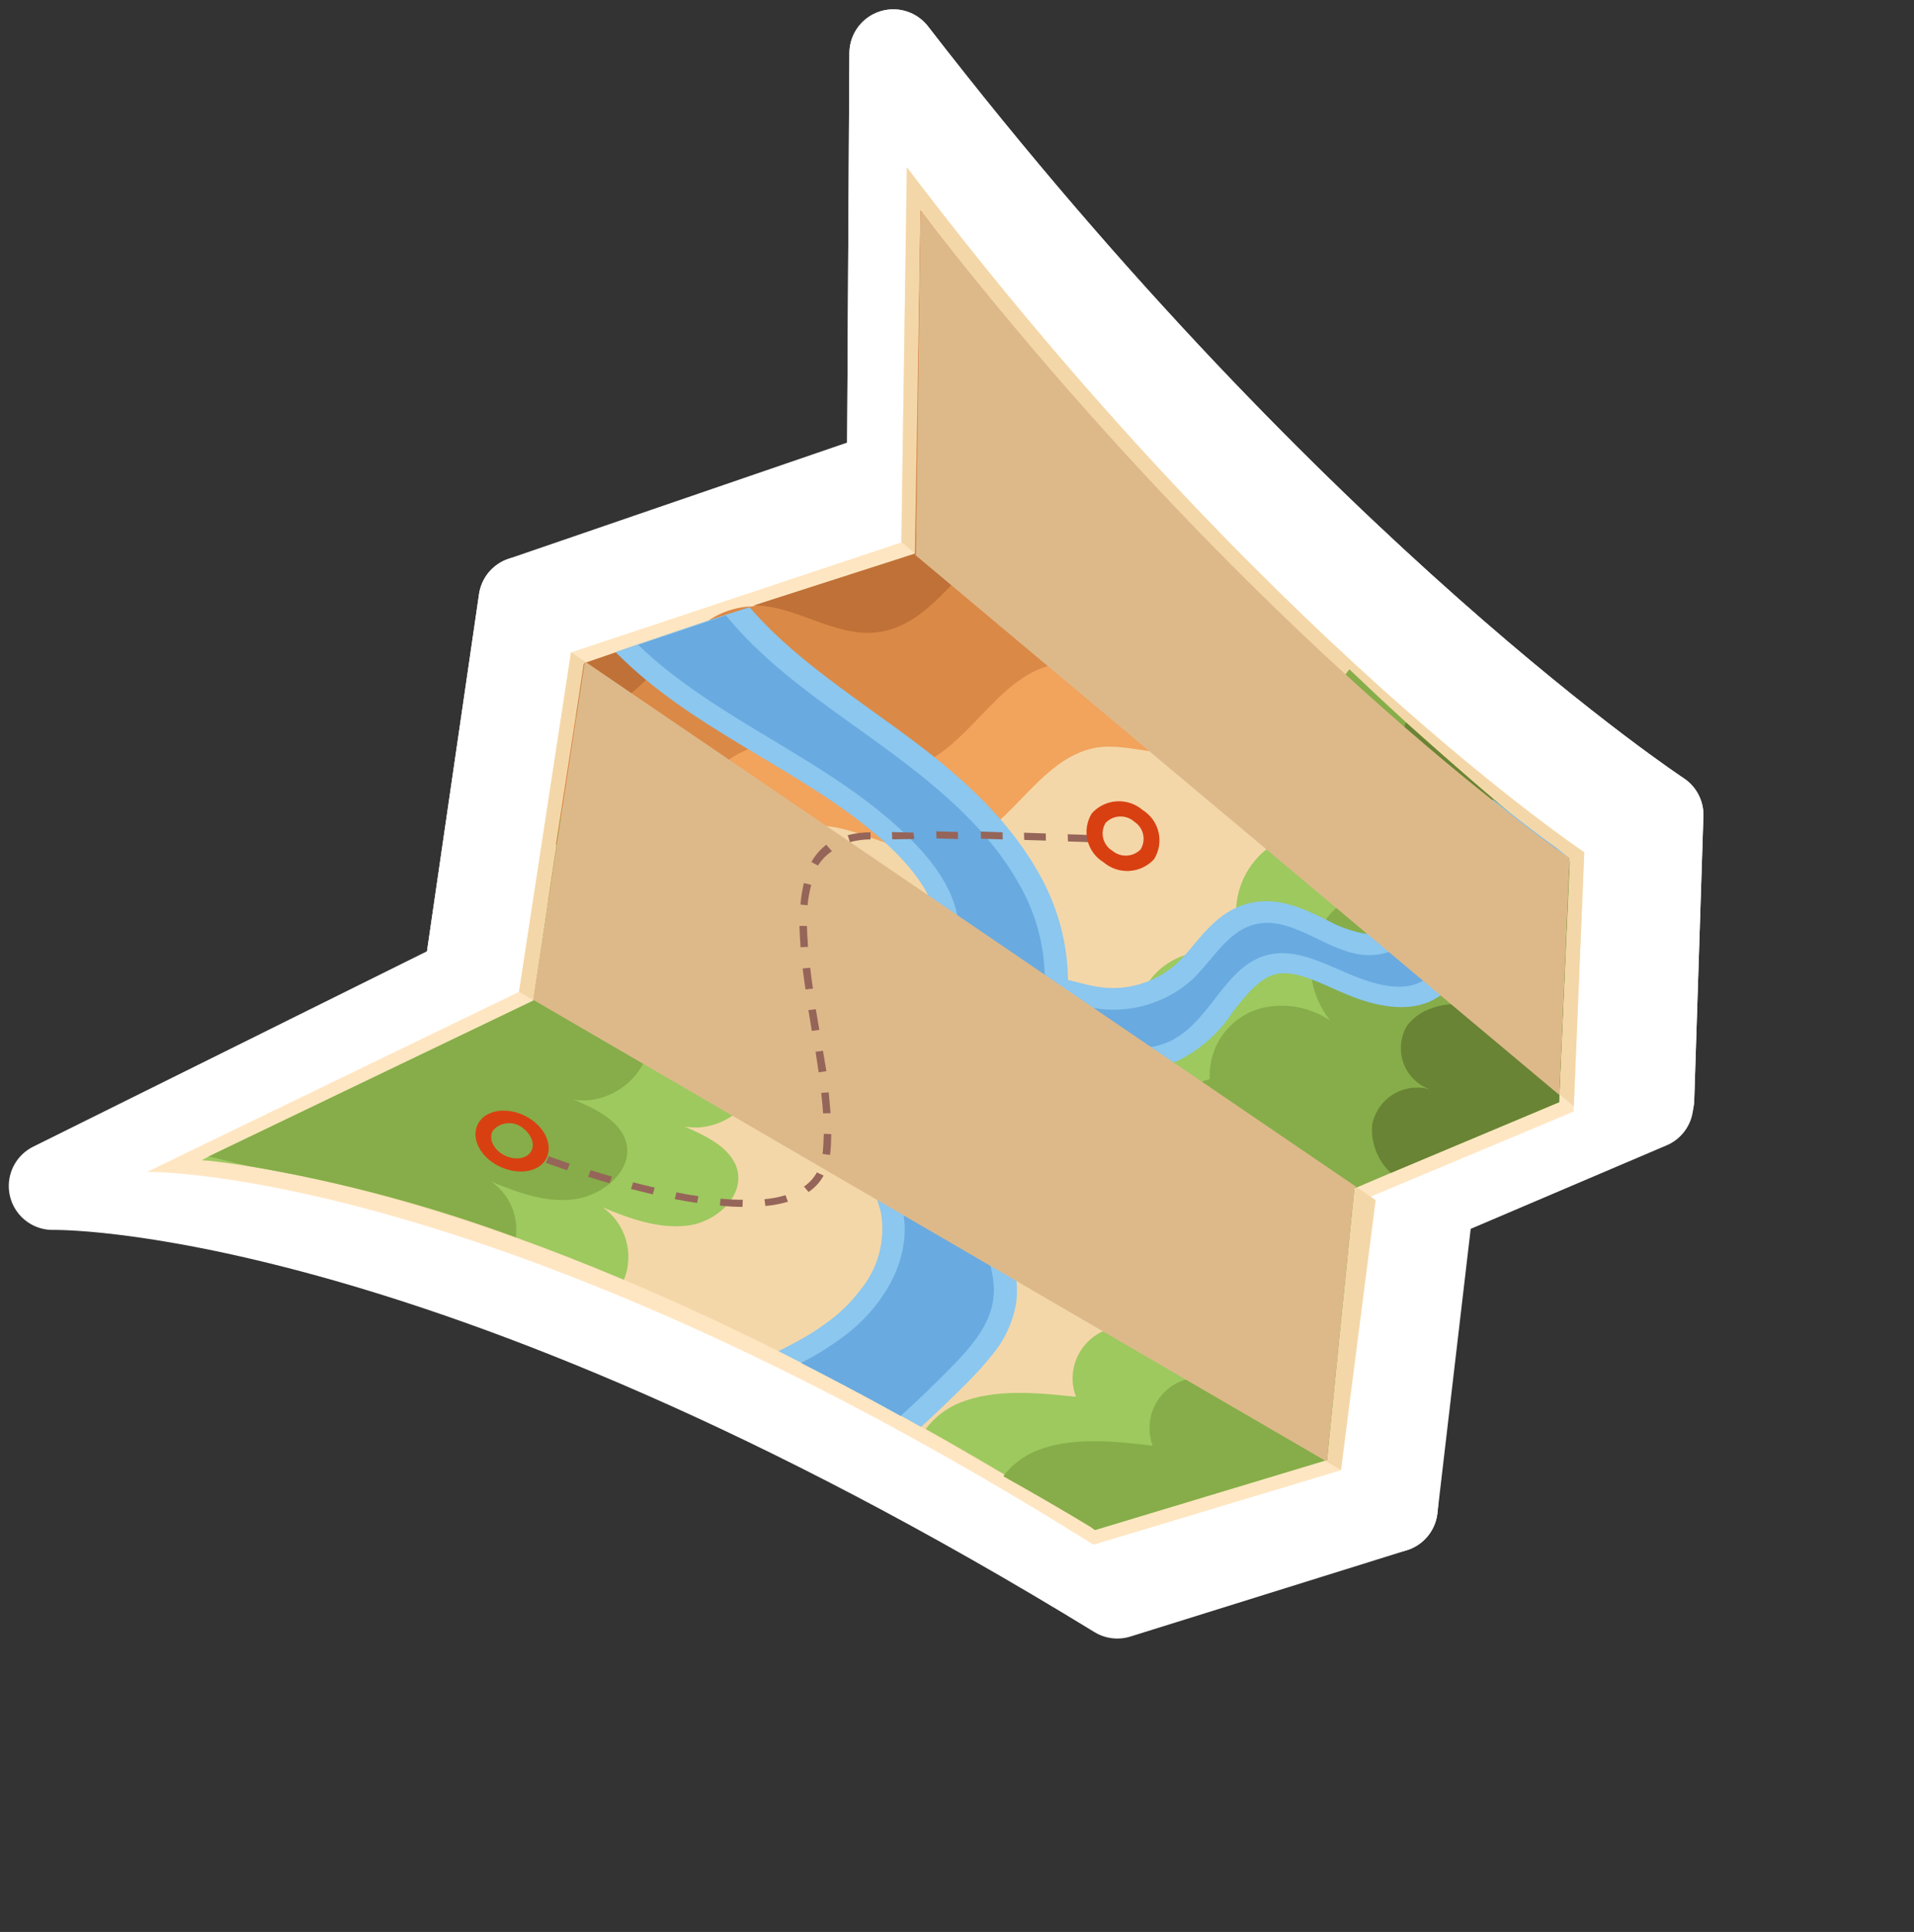 <svg width="109" height="110" viewBox="0 0 109 110" fill="none" xmlns="http://www.w3.org/2000/svg">
<rect x="0" y="0" width="109" height="110" fill="#333333" stroke="none"/>
<path d="M94.508 46.396L93.986 62.57L93.933 62.913L80.859 68.484L79.376 85.879L63.63 90.794C24.78 66.983 3 67.529 3 67.529L26.603 55.819L29.755 34.187L50.733 26.988L50.873 3.032C73.945 32.876 94.508 46.396 94.508 46.396Z" fill="white" stroke="white" stroke-width="5" stroke-miterlimit="10" stroke-linecap="round" stroke-linejoin="round"/>
<path d="M26.6 55.819L79.374 85.879L81.389 68.671L29.753 34.187L26.6 55.819Z" fill="white" stroke="white" stroke-width="5" stroke-miterlimit="10" stroke-linecap="round" stroke-linejoin="round"/>
<path d="M94.507 46.396L93.985 62.57L50.732 26.988L50.872 3.031C73.944 32.876 94.507 46.396 94.507 46.396Z" fill="white" stroke="white" stroke-width="5" stroke-miterlimit="10" stroke-linecap="round" stroke-linejoin="round"/>
<path d="M51.74 5.833C57.016 12.613 62.125 18.419 66.935 23.442C67.94 24.439 68.837 25.455 69.823 26.344C71.037 27.584 72.168 28.671 73.363 29.802C73.888 30.269 74.305 30.755 74.767 31.177C80.407 36.503 85.203 40.471 88.659 43.109C89.102 43.423 89.5 43.8 89.88 44.069C91.102 45.029 92.115 45.747 92.811 46.24C93.127 46.464 93.444 46.689 93.634 46.823L93.528 47.509L93.08 61.834L93.046 62.285L80.188 67.819L80.035 67.901L78.489 85.251L78.336 85.333L63.697 89.891C59.909 87.588 56.266 85.483 52.876 83.558C52.813 83.513 52.686 83.423 52.578 83.441C52.153 83.236 51.773 82.967 51.285 82.716C49.08 81.534 46.938 80.397 44.878 79.413C44.39 79.162 43.901 78.912 43.413 78.661C39.889 76.925 36.573 75.432 33.529 74.227C20.294 68.75 11.124 67.199 6.486 66.766L27.488 56.446L27.533 56.383L28.419 50.165L28.955 46.456L29.279 44.119L30.113 38.244L30.596 34.878L30.704 34.859L32.532 34.157L34.054 33.619L38.359 32.105L39.62 31.667L41.098 31.192L41.359 31.092L51.573 27.679L51.681 27.66L51.74 5.833Z" fill="white" stroke="white" stroke-width="5" stroke-miterlimit="10" stroke-linecap="round" stroke-linejoin="round"/>
<path d="M79.13 35.218C84.045 39.555 88.089 42.705 90.703 44.652C92.051 45.702 93.064 46.42 93.615 46.715L93.589 46.886L93.08 61.834L93.046 62.285L80.188 67.819L80.035 67.901L78.489 85.251L78.336 85.333L63.697 89.892C63.571 89.802 63.507 89.757 63.444 89.712C61.582 88.583 59.719 87.454 57.983 86.415C56.248 85.375 54.53 84.444 52.876 83.558C53.369 82.861 54.161 82.281 55.034 81.853C57.276 80.97 59.92 81.131 62.473 81.418C61.809 79.806 62.55 77.954 64.207 77.226C65.71 76.58 67.831 76.942 68.981 78.136C66.998 75.971 66.831 72.715 68.464 70.544C68.689 70.228 68.976 69.956 69.264 69.684C68.768 69.713 68.209 69.698 67.631 69.573C65.04 69.07 62.706 67.131 62.083 64.788C61.26 61.923 63.051 58.723 66.006 57.773C65.871 55.682 67.261 53.719 69.28 53.152C70.712 52.74 72.274 53.086 73.585 53.919C72.796 52.885 72.295 51.58 72.308 50.353C72.319 48.459 73.403 46.66 75.104 45.868C71.796 41.813 71.944 35.833 74.453 31.62C74.543 31.494 74.632 31.367 74.677 31.303C76.234 32.596 77.745 33.952 79.13 35.218Z" fill="white" stroke="white" stroke-width="5" stroke-miterlimit="10" stroke-linecap="round" stroke-linejoin="round"/>
<path d="M79.399 34.839C80.658 36.015 81.853 37.147 83.093 38.215C85.926 40.793 88.514 42.911 90.703 44.652C91.735 45.478 92.703 46.259 93.589 46.886L93.08 61.834L93.046 62.285L82.304 66.846L80.124 67.774L79.972 67.856L78.489 85.251L78.336 85.333L63.697 89.892C63.571 89.802 63.507 89.757 63.444 89.712C61.537 88.646 59.674 87.517 57.894 86.541C57.938 86.478 57.938 86.478 57.983 86.415C58.54 85.763 59.223 85.201 60.007 84.9C62.249 84.017 64.911 84.286 67.401 84.528C66.736 82.917 67.478 81.065 69.134 80.337C70.638 79.69 72.714 80.115 73.909 81.247C71.654 78.793 71.765 74.879 74.147 72.858C72.055 72.992 69.931 71.963 68.509 70.481C68.237 70.193 67.947 69.798 67.721 69.447C67.412 68.943 67.166 68.484 67.011 67.898C66.188 65.033 67.934 61.897 70.844 61.01C70.665 58.982 72.055 57.019 74.073 56.452C75.461 56.104 77.067 56.386 78.378 57.22C77.59 56.185 77.088 54.88 77.101 53.653C77.112 51.759 78.215 50.068 79.898 49.168C76.59 45.114 76.711 39.305 79.112 35.11C79.112 35.11 79.112 35.11 79.157 35.047C79.265 35.029 79.31 34.965 79.399 34.839Z" fill="white" stroke="white" stroke-width="5" stroke-miterlimit="10" stroke-linecap="round" stroke-linejoin="round"/>
<path d="M51.741 5.833C59.383 15.715 66.801 23.632 73.257 29.821C72.146 31.792 71.415 34.031 71.199 36.35C71.059 37.487 71.001 38.777 70.138 39.592C68.611 41.077 65.936 39.753 63.691 39.969C59.417 40.365 57.7 46.28 53.382 46.739C50.488 47.066 47.755 44.749 44.879 45.185C40.814 45.823 39.131 51.286 35.021 51.988C33.074 52.321 31.204 51.471 29.396 50.666C29.035 50.505 28.674 50.345 28.357 50.12L29.172 44.137L30.489 34.896L30.597 34.878L33.947 33.638L39.514 31.686L51.467 27.697L51.575 27.679L51.741 5.833Z" fill="white" stroke="white" stroke-width="5" stroke-miterlimit="10" stroke-linecap="round" stroke-linejoin="round"/>
<path d="M51.74 5.833C57.016 12.613 62.125 18.419 66.934 23.442C67.94 24.439 68.837 25.455 69.823 26.344C69.243 27.834 68.834 29.351 68.66 30.939C68.52 32.076 68.417 33.43 67.599 34.182C66.072 35.667 63.397 34.343 61.152 34.559C56.878 34.954 55.071 40.995 50.753 41.455C47.859 41.782 45.126 39.465 42.25 39.901C38.185 40.539 36.457 46.066 32.41 46.812C31.221 47.015 30.065 46.767 28.999 46.393L29.324 44.056L30.158 38.181L30.64 34.815L30.748 34.796L34.099 33.556L38.404 32.042C39.106 31.588 39.871 31.179 40.691 31.095C40.908 31.058 41.124 31.021 41.359 31.092L51.573 27.679L51.681 27.66L51.74 5.833Z" fill="white" stroke="white" stroke-width="5" stroke-miterlimit="10" stroke-linecap="round" stroke-linejoin="round"/>
<path d="M34.054 33.619L38.359 32.105C35.724 33.947 34.007 37.579 30.762 38.133C30.545 38.17 30.329 38.207 30.049 38.199L30.532 34.833L30.64 34.814L34.054 33.619Z" fill="white" stroke="white" stroke-width="5" stroke-miterlimit="10" stroke-linecap="round" stroke-linejoin="round"/>
<path d="M51.74 5.833C57.016 12.613 62.126 18.419 66.935 23.442C66.784 24.191 66.571 24.896 65.996 25.439C64.423 26.988 61.793 25.6 59.548 25.816C55.275 26.212 53.423 32.316 49.104 32.775C46.427 33.065 43.921 31.1 41.314 31.155L51.529 27.742L51.637 27.723L51.74 5.833Z" fill="white" stroke="white" stroke-width="5" stroke-miterlimit="10" stroke-linecap="round" stroke-linejoin="round"/>
<path d="M37.275 47.596C38.57 48.989 39.488 50.78 39.523 52.611C39.557 54.441 38.599 56.33 36.916 57.23C39.259 56.607 41.899 58.383 42.008 60.646C42.16 62.846 39.67 64.885 37.314 64.453C38.76 65.096 40.332 65.83 40.744 67.262C41.192 68.911 39.404 70.496 37.61 70.747C35.708 71.016 33.919 70.32 32.239 69.605C33.74 70.573 34.244 72.546 33.637 74.208C31.189 73.235 28.867 72.351 26.736 71.602C19.339 69.024 13.562 67.784 9.618 67.178C8.291 66.903 7.325 66.79 6.486 66.766L6.901 66.584L27.488 56.446L27.533 56.383L29.155 44.696L29.261 44.011C32.31 44.269 35.228 45.385 37.275 47.596Z" fill="white" stroke="white" stroke-width="5" stroke-miterlimit="10" stroke-linecap="round" stroke-linejoin="round"/>
<path d="M29.155 44.696C29.535 44.965 29.87 45.298 30.268 45.675C31.564 47.068 32.482 48.859 32.516 50.69C32.55 52.521 31.548 54.473 29.865 55.373C32.144 54.705 34.848 56.525 34.956 58.789C35.064 61.052 32.574 63.092 30.218 62.659C31.709 63.239 33.281 63.973 33.584 65.424C34.033 67.072 32.263 68.766 30.405 68.972C28.567 69.286 26.67 68.608 24.989 67.893C26.237 68.681 26.694 70.051 26.591 71.404C19.194 68.826 13.416 67.587 9.473 66.98C8.507 66.866 7.695 66.671 6.945 66.521L27.533 56.383L27.578 56.32L29.155 44.696Z" fill="white" stroke="white" stroke-width="5" stroke-miterlimit="10" stroke-linecap="round" stroke-linejoin="round"/>
<path d="M90.704 44.652C91.735 45.478 92.703 46.258 93.59 46.886L93.081 61.834L93.046 62.285L82.304 66.846C81.489 65.983 80.961 64.849 81.056 63.775C81.275 62.124 83.138 60.971 84.845 61.514C83.156 61.079 82.317 58.773 83.259 57.444C84.201 56.114 86.085 55.737 87.818 56.109C85.958 55.647 84.283 53.985 84.032 52.191C83.718 50.353 84.802 48.553 86.541 47.978C85.016 47.849 83.523 46.601 82.94 45.142C82.249 43.702 82.251 42.088 82.444 40.608C82.576 39.75 82.771 38.938 83.075 38.107C85.863 40.748 88.514 42.911 90.704 44.652Z" fill="white" stroke="white" stroke-width="5" stroke-miterlimit="10" stroke-linecap="round" stroke-linejoin="round"/>
<path d="M93.571 46.778L93.529 47.509L93.033 47.538C91.113 47.699 89.385 48.662 88.29 50.073C87.976 50.516 87.725 51.004 87.52 51.429C87.404 51.727 87.287 52.025 87.235 52.368C87.04 53.181 86.691 54.075 86.153 54.835C85.884 55.215 85.597 55.486 85.246 55.713C83.797 56.684 81.713 56.539 79.075 55.431L78.587 55.18C77.223 54.69 76.013 54.117 74.994 54.347C73.868 54.595 73.087 55.563 72.127 56.784C71.211 57.942 70.225 59.335 68.505 60.018C67.001 60.665 65.368 60.554 63.951 60.406C63.329 60.346 62.77 60.33 62.165 60.377C61.282 60.417 60.263 60.646 59.39 61.074C58.968 61.535 58.501 62.06 58.016 62.477C57.441 63.02 56.91 63.501 56.507 64.07C56.238 64.45 56.077 64.812 55.916 65.173C55.578 66.455 56.351 68.049 57.079 69.705C57.889 71.515 58.762 73.37 58.535 75.3C58.396 76.438 57.958 77.458 57.087 78.553C56.594 79.25 55.974 79.856 55.507 80.381C54.51 81.386 53.557 82.328 52.542 83.225C52.117 83.019 51.737 82.75 51.249 82.5C49.044 81.318 46.902 80.181 44.841 79.197C44.353 78.946 43.865 78.696 43.377 78.445L44.097 78.099C45.277 77.508 46.176 76.91 46.949 76.221C47.587 75.722 48.054 75.198 48.503 74.564C49.732 72.963 50.194 71.103 49.809 69.499C49.635 68.806 49.289 68.085 48.944 67.365C48.479 66.276 47.952 65.141 47.838 63.825C47.593 61.084 49.163 58.868 50.751 56.76C52.051 54.924 53.325 53.26 53.228 51.384C53.204 49.941 52.26 48.321 50.584 46.659C48.113 44.243 45.084 42.478 41.866 40.579C38.837 38.814 35.682 36.959 33.039 34.516L32.514 34.049L34.036 33.511L38.342 31.997L39.602 31.559L41.08 31.084C43.29 33.601 46.139 35.619 48.925 37.592C49.368 37.906 49.812 38.22 50.255 38.534C53.61 40.911 57.338 43.837 59.681 47.778C60.934 49.901 61.638 52.397 61.638 54.679C61.809 54.705 61.936 54.795 62.107 54.822C62.577 54.964 63.091 55.043 63.498 55.141C65.384 55.431 67.339 54.819 68.579 53.605C68.911 53.27 69.288 52.872 69.602 52.429C70.562 51.207 71.676 49.904 73.578 49.635C75.263 49.403 76.772 50.092 78.046 50.709C78.959 51.165 79.745 51.532 80.539 51.619C82.064 51.748 83.196 50.553 83.734 49.794C83.824 49.667 83.958 49.477 84.048 49.35C84.452 48.781 84.684 48.184 85.024 47.57C85.481 46.657 85.937 45.744 86.583 44.966C86.718 44.776 86.852 44.586 87.005 44.504C87.472 43.979 88.002 43.499 88.615 43.172C89.058 43.486 89.456 43.863 89.836 44.132C91.057 45.093 92.07 45.81 92.767 46.303C93.065 46.419 93.381 46.644 93.571 46.778Z" fill="white" stroke="white" stroke-width="5" stroke-miterlimit="10" stroke-linecap="round" stroke-linejoin="round"/>
<path d="M89.818 44.024C89.142 44.306 88.567 44.85 88.056 45.438C86.853 46.868 86.219 48.701 85.206 50.266C84.193 51.83 82.539 53.225 80.564 53.062C78.308 52.89 76.108 50.761 73.881 51.086C71.934 51.418 70.995 53.415 69.602 54.711C68.03 56.259 65.643 56.945 63.35 56.557C62.321 56.399 61.256 56.024 60.182 55.929C60.488 53.484 59.765 50.88 58.43 48.603C56.315 45.013 52.904 42.312 49.422 39.845C45.939 37.379 42.367 35.038 39.64 31.775L34.074 33.727C39.189 38.587 46.504 41.011 51.638 45.978C53.167 47.443 54.618 49.421 54.708 51.577C54.943 56.212 48.976 59.401 49.319 64.017C49.479 65.938 50.83 67.655 51.207 69.539C51.877 72.486 50.329 75.477 47.928 77.39C47.002 78.16 45.95 78.841 44.77 79.431C46.786 80.479 48.973 81.552 51.178 82.734C52.239 81.774 53.281 80.706 54.278 79.701C55.563 78.424 56.81 76.931 56.966 75.234C57.367 71.715 53.421 68.159 54.508 64.746C55.122 62.804 57.093 61.633 58.322 60.031C59.456 59.504 60.673 59.129 61.944 59.079C63.883 59.026 65.978 59.559 67.743 58.813C70.615 57.71 71.42 53.621 74.448 53.104C76.071 52.827 77.77 53.65 79.342 54.383C80.959 55.054 82.838 55.623 84.133 54.734C85.338 53.972 85.557 52.321 86.048 50.957C87.048 48.337 89.638 46.559 92.532 46.232C92.052 45.702 91.039 44.984 89.818 44.024Z" fill="white" stroke="white" stroke-width="5" stroke-miterlimit="10" stroke-linecap="round" stroke-linejoin="round"/>
<path d="M93.57 46.778L93.079 61.834L51.572 27.679L51.681 27.66L51.784 5.77C72.088 31.467 90.404 44.536 93.57 46.778Z" fill="white" stroke="white" stroke-width="5" stroke-miterlimit="10" stroke-linecap="round" stroke-linejoin="round"/>
<path d="M80.187 67.819L80.034 67.901L78.488 85.251L78.335 85.333L27.532 56.383L30.595 34.878L30.748 34.796L80.187 67.819Z" fill="white" stroke="white" stroke-width="5" stroke-miterlimit="10" stroke-linecap="round" stroke-linejoin="round"/>
<path d="M62.938 45.997C62.658 45.989 62.207 45.955 61.54 45.958L61.511 45.462C62.178 45.459 62.629 45.493 62.909 45.501L62.938 45.997ZM45.941 67.711C45.761 67.964 45.474 68.236 45.231 68.444L44.896 68.112C45.247 67.885 45.471 67.568 45.74 67.189L46.165 67.394C46.075 67.521 45.986 67.647 45.941 67.711ZM46.548 66.049L46.096 66.014C46.149 65.672 46.184 65.221 46.154 64.725L46.606 64.759C46.635 65.255 46.6 65.706 46.548 66.049ZM43.899 69.117C43.422 69.254 42.989 69.328 42.448 69.42L42.374 68.988C42.87 68.959 43.348 68.821 43.717 68.703L43.899 69.117ZM60.142 45.918L58.743 45.879L58.714 45.383L60.112 45.422L60.142 45.918ZM46.6 63.424L46.104 63.453C46.031 63.02 46.065 62.569 45.991 62.137L46.487 62.108C46.498 62.495 46.526 62.991 46.6 63.424ZM41.005 69.444C40.554 69.41 40.058 69.439 39.544 69.359L39.578 68.908C40.092 68.988 40.588 68.959 40.976 68.948L41.005 69.444ZM57.408 45.884L56.01 45.844L55.981 45.348L57.38 45.388L57.408 45.884ZM46.265 60.81L45.769 60.839C45.696 60.406 45.622 59.973 45.548 59.541L46.044 59.512C46.163 59.881 46.236 60.314 46.265 60.81ZM38.127 69.212C37.676 69.177 37.206 69.035 36.692 68.956L36.789 68.55C37.304 68.629 37.71 68.726 38.161 68.761L38.127 69.212ZM45.804 58.106L45.371 58.18L45.15 56.882L45.582 56.808L45.804 58.106ZM54.567 45.868L53.169 45.828L53.14 45.332L54.538 45.372L54.567 45.868ZM45.361 55.51L44.865 55.539C44.791 55.106 44.717 54.674 44.688 54.178L45.184 54.149C45.258 54.581 45.331 55.014 45.361 55.51ZM35.257 68.7C34.787 68.558 34.273 68.478 33.867 68.381L33.964 67.975C34.434 68.117 34.84 68.215 35.354 68.294L35.257 68.7ZM51.789 45.897L50.346 45.921L50.318 45.425L51.761 45.401L51.789 45.897ZM45.007 52.787L44.511 52.816C44.482 52.321 44.408 51.888 44.443 51.437L44.938 51.408C44.968 51.904 44.978 52.291 45.007 52.787ZM48.948 45.881C48.452 45.91 48.02 45.984 47.587 46.058L47.45 45.58C47.883 45.507 48.36 45.369 48.919 45.385L48.948 45.881ZM32.521 67.998C32.052 67.856 31.582 67.713 31.176 67.616L31.381 67.191C31.788 67.289 32.257 67.431 32.727 67.573L32.521 67.998ZM44.996 50.118L44.545 50.083C44.624 49.569 44.659 49.118 44.757 48.712L45.226 48.854C45.065 49.215 45.031 49.667 44.996 50.118ZM46.471 46.694C46.12 46.92 45.851 47.3 45.69 47.662L45.266 47.456C45.471 47.031 45.849 46.633 46.244 46.343L46.471 46.694ZM29.767 67.188C28.936 66.885 28.403 66.698 28.403 66.698L28.609 66.273C28.609 66.273 29.142 66.46 29.973 66.764L29.767 67.188Z" fill="white" stroke="white" stroke-width="5" stroke-miterlimit="10" stroke-linecap="round" stroke-linejoin="round"/>
<path d="M24.172 64.081C23.589 64.904 24.027 66.165 25.193 66.801C26.314 67.5 27.739 67.368 28.322 66.545C28.905 65.722 28.422 64.524 27.301 63.825C26.198 63.234 24.755 63.258 24.172 64.081ZM27.409 66.088C27.095 66.531 26.274 66.616 25.596 66.231C24.919 65.846 24.681 65.107 24.995 64.664C25.309 64.221 26.129 64.136 26.807 64.521C27.549 64.951 27.768 65.582 27.409 66.088Z" fill="white" stroke="white" stroke-width="5" stroke-miterlimit="10" stroke-linecap="round" stroke-linejoin="round"/>
<path d="M63.076 44.193C62.403 45.143 62.752 46.53 63.828 47.293C64.968 48.1 66.392 47.968 67.02 47.082C67.693 46.132 67.344 44.744 66.268 43.982C65.173 43.111 63.749 43.243 63.076 44.193ZM66.178 46.39C65.82 46.897 64.999 46.981 64.366 46.533C63.733 46.084 63.54 45.282 63.899 44.776C64.258 44.269 65.078 44.185 65.712 44.633C66.408 45.127 66.6 45.929 66.178 46.39Z" fill="white" stroke="white" stroke-width="5" stroke-miterlimit="10" stroke-linecap="round" stroke-linejoin="round"/>
<path d="M90.222 48.526L89.626 62.991L89.614 63.291L77.899 68.2L76.379 83.707L62.275 87.951C27.82 66.378 8.375 66.725 8.375 66.725L29.558 56.472L32.517 37.149L51.322 30.888L51.646 9.526C71.972 36.36 90.222 48.526 90.222 48.526Z" fill="#FFE6C2"/>
<path d="M29.558 56.471L76.368 83.699L78.343 68.331L32.52 37.133L29.558 56.471Z" fill="#F4D7A8"/>
<path d="M90.221 48.526L89.625 62.991L51.337 30.866L51.645 9.526C71.971 36.36 90.221 48.526 90.221 48.526Z" fill="#F4D7A8"/>
<path d="M52.425 11.995C56.605 17.503 61.067 22.792 65.792 27.84C66.642 28.744 67.487 29.619 68.283 30.493C69.34 31.572 70.379 32.604 71.386 33.587C71.816 34.009 72.24 34.426 72.667 34.828C77.687 39.632 81.921 43.218 84.95 45.575C85.348 45.862 85.7 46.168 86.044 46.425C87.138 47.274 88 47.914 88.635 48.372L89.359 48.894L89.323 49.535L88.802 62.346L88.788 62.755L77.249 67.586L77.13 67.645L75.572 83.133L75.457 83.162L62.354 87.12C58.989 85.016 55.77 83.111 52.709 81.389L52.448 81.243C52.066 81.027 51.695 80.819 51.315 80.613C49.364 79.529 47.466 78.527 45.639 77.592L44.327 76.927C41.196 75.373 38.264 74.021 35.532 72.869C23.768 67.957 15.626 66.473 11.502 66.059L30.352 57.003L30.365 56.926L31.196 51.339L31.695 48.033L32.011 45.988L32.823 40.746L33.278 37.75L33.382 37.713L35.001 37.173L36.364 36.704L40.24 35.392L41.361 35.022L42.683 34.575L42.928 34.495L52.092 31.547L52.158 31.526L52.425 11.995Z" fill="#F4D7A8"/>
<path d="M76.604 38.447C80.959 42.386 84.517 45.228 86.817 46.974C88.022 47.895 88.898 48.527 89.379 48.866L89.377 49.035L88.802 62.346L88.789 62.755L77.25 67.585L77.13 67.645L75.572 83.133L75.458 83.162L62.358 87.114C62.268 87.049 62.184 86.989 62.105 86.932C60.44 85.892 58.807 84.901 57.222 83.962C55.637 83.023 54.187 82.181 52.721 81.362C53.217 80.701 53.883 80.187 54.649 79.874C56.661 79.062 59.03 79.293 61.275 79.53C61.007 78.82 61.022 78.033 61.319 77.333C61.616 76.634 62.17 76.075 62.868 75.774C63.594 75.501 64.383 75.44 65.142 75.6C65.901 75.76 66.598 76.134 67.151 76.678C66.321 75.763 65.83 74.59 65.759 73.356C65.688 72.122 66.043 70.9 66.763 69.894C66.977 69.611 67.223 69.353 67.497 69.126C67.016 69.143 66.535 69.103 66.064 69.005C64.929 68.79 63.873 68.276 63.005 67.516C62.137 66.755 61.488 65.776 61.126 64.68C60.823 63.387 61.02 62.027 61.678 60.872C62.335 59.718 63.405 58.854 64.672 58.455C64.624 57.532 64.893 56.621 65.434 55.873C65.974 55.124 66.754 54.582 67.645 54.336C68.302 54.184 68.983 54.167 69.646 54.287C70.31 54.408 70.942 54.663 71.503 55.036C70.787 54.125 70.396 53.001 70.393 51.842C70.412 51.005 70.661 50.188 71.111 49.481C71.561 48.774 72.196 48.204 72.947 47.831C70.036 44.175 70.199 38.875 72.478 35.102L72.698 34.798C74.06 36.113 75.362 37.329 76.604 38.447Z" fill="#9DC95F"/>
<path d="M76.847 38.111C77.969 39.182 79.049 40.193 80.088 41.143C82.623 43.451 84.897 45.4 86.839 46.99C87.767 47.763 88.628 48.452 89.399 49.052L88.802 62.346L88.788 62.755L79.203 66.783L77.277 67.606L77.13 67.645L75.572 83.134L75.457 83.162L62.358 87.115C62.268 87.05 62.184 86.989 62.105 86.932C60.411 85.92 58.755 84.961 57.137 84.055L57.21 83.954C57.699 83.352 58.331 82.883 59.049 82.59C61.051 81.804 63.417 82.051 65.642 82.316C65.384 81.62 65.404 80.851 65.698 80.168C65.992 79.486 66.537 78.943 67.22 78.652C67.94 78.382 68.722 78.32 69.475 78.472C70.228 78.625 70.923 78.986 71.481 79.514C69.497 77.296 69.608 73.829 71.764 72.027C70.818 72.033 69.882 71.845 69.013 71.473C68.144 71.102 67.361 70.555 66.713 69.868C66.454 69.593 66.22 69.295 66.014 68.979C65.589 68.318 65.325 67.567 65.244 66.785C65.163 66.004 65.267 65.214 65.548 64.48C65.829 63.745 66.278 63.087 66.86 62.559C67.442 62.03 68.139 61.646 68.897 61.437C68.847 60.525 69.115 59.624 69.655 58.887C70.195 58.15 70.973 57.623 71.857 57.395C72.522 57.24 73.211 57.224 73.882 57.346C74.552 57.469 75.191 57.728 75.757 58.108C75.037 57.207 74.64 56.09 74.631 54.937C74.645 54.108 74.888 53.3 75.333 52.602C75.778 51.903 76.409 51.342 77.154 50.98C74.248 47.353 74.375 42.138 76.613 38.411L76.641 38.372L76.847 38.111Z" fill="#86AD49"/>
<path d="M52.425 11.995C58.226 19.63 64.569 26.837 71.406 33.559C70.405 35.364 69.754 37.341 69.487 39.387C69.356 40.42 69.28 41.579 68.533 42.27C67.139 43.563 64.749 42.367 62.78 42.527C58.958 42.854 57.351 48.12 53.507 48.49C50.946 48.761 48.5 46.696 45.942 47.046C42.315 47.564 40.769 52.438 37.125 53.038C35.392 53.334 33.683 52.554 32.118 51.8C31.804 51.653 31.496 51.499 31.196 51.339L32.011 45.988L33.289 37.758L33.393 37.722L36.395 36.685L41.377 34.999L52.077 31.545L52.143 31.524L52.425 11.995Z" fill="#F2A35C"/>
<path d="M52.426 11.995C56.606 17.503 61.068 22.792 65.793 27.84C66.643 28.744 67.489 29.619 68.284 30.492C67.748 31.805 67.383 33.182 67.198 34.588C67.058 35.633 66.974 36.802 66.225 37.509C64.818 38.818 62.442 37.616 60.464 37.777C56.639 38.119 55.003 43.45 51.13 43.858C48.571 44.139 46.131 42.053 43.569 42.409C39.934 42.938 38.368 47.875 34.716 48.487C33.679 48.626 32.623 48.489 31.656 48.089L31.971 46.044L32.784 40.802L33.239 37.806L33.342 37.769L36.345 36.732L40.221 35.42C40.827 34.977 41.531 34.688 42.273 34.576C42.469 34.543 42.668 34.529 42.867 34.535L52.03 31.587L52.097 31.566L52.426 11.995Z" fill="#DB8946"/>
<path d="M36.397 36.684L40.273 35.372C37.925 36.968 36.319 40.21 33.435 40.692C33.231 40.728 33.024 40.75 32.816 40.757L33.271 37.761L33.374 37.725L36.397 36.684Z" fill="#BF7137"/>
<path d="M52.425 11.995C56.605 17.503 61.067 22.792 65.792 27.84C65.716 28.504 65.428 29.127 64.972 29.615C63.559 30.945 61.189 29.721 59.215 29.877C55.39 30.219 53.714 35.641 49.879 36.009C47.519 36.262 45.274 34.462 42.929 34.47L52.093 31.522L52.159 31.502L52.425 11.995Z" fill="#BF7137"/>
<path d="M39.123 49.147C40.312 50.334 41.017 51.921 41.1 53.6C41.109 54.433 40.893 55.254 40.473 55.974C40.054 56.695 39.447 57.288 38.718 57.692C40.802 57.171 43.141 58.791 43.23 60.786C43.318 62.782 41.095 64.536 38.988 64.143C40.289 64.706 41.695 65.396 42.002 66.651C42.34 68.169 40.764 69.595 39.133 69.785C37.502 69.975 35.844 69.385 34.333 68.747C34.967 69.198 35.431 69.851 35.648 70.599C35.866 71.347 35.825 72.147 35.532 72.869C33.36 71.951 31.307 71.152 29.384 70.456C24.431 68.626 19.317 67.263 14.109 66.386C13.108 66.236 12.242 66.098 11.502 66.059L11.889 65.843L30.377 56.969L30.389 56.893L31.947 46.549L32.035 45.954C34.714 46.097 37.242 47.236 39.123 49.147Z" fill="#9DC95F"/>
<path d="M31.923 46.582C32.261 46.85 32.577 47.144 32.868 47.461C34.059 48.656 34.754 50.257 34.816 51.944C34.822 52.788 34.602 53.619 34.179 54.351C33.756 55.082 33.145 55.688 32.41 56.104C34.48 55.53 36.851 57.156 36.932 59.172C37.014 61.188 34.771 62.97 32.659 62.608C33.94 63.139 35.373 63.84 35.675 65.101C36.035 66.6 34.423 68.017 32.797 68.271C31.171 68.524 29.499 67.907 27.98 67.28C28.481 67.63 28.877 68.11 29.123 68.67C29.37 69.229 29.458 69.846 29.378 70.452C24.427 68.623 19.315 67.262 14.109 66.386C13.325 66.196 12.584 66.014 11.889 65.843L30.377 56.969L30.389 56.893L31.923 46.582Z" fill="#86AD49"/>
<path d="M86.824 46.978C87.752 47.751 88.612 48.44 89.383 49.039L88.803 62.345L88.79 62.754L79.205 66.783C78.831 66.434 78.541 66.004 78.358 65.527C78.174 65.05 78.102 64.537 78.145 64.027C78.217 63.665 78.364 63.323 78.578 63.023C78.791 62.722 79.066 62.47 79.384 62.284C79.702 62.097 80.055 61.98 80.422 61.941C80.788 61.901 81.158 61.939 81.508 62.053C81.153 61.94 80.827 61.747 80.556 61.49C80.285 61.234 80.074 60.919 79.941 60.57C79.808 60.221 79.754 59.847 79.785 59.474C79.816 59.102 79.93 58.741 80.119 58.418C80.955 57.261 82.671 56.953 84.212 57.279C83.374 57.067 82.614 56.621 82.019 55.994C81.425 55.367 81.02 54.583 80.853 53.735C80.737 52.943 80.9 52.134 81.313 51.447C81.726 50.761 82.364 50.239 83.119 49.969C82.404 49.851 81.73 49.554 81.162 49.104C80.593 48.655 80.148 48.069 79.868 47.4C79.353 46.112 79.212 44.704 79.461 43.338C79.567 42.581 79.771 41.84 80.069 41.136C82.628 43.411 84.881 45.388 86.824 46.978Z" fill="#698434"/>
<path d="M89.385 48.87L89.35 49.511L88.914 49.547C88.1 49.609 87.307 49.837 86.584 50.215C85.86 50.593 85.221 51.114 84.704 51.747C84.422 52.119 84.192 52.529 84.022 52.964C83.928 53.212 83.843 53.484 83.746 53.773C83.546 54.565 83.207 55.316 82.744 55.989C82.508 56.303 82.216 56.57 81.884 56.778C80.576 57.62 78.725 57.523 76.401 56.495L75.947 56.296C74.793 55.778 73.702 55.29 72.774 55.441C71.845 55.591 71.049 56.529 70.223 57.59C69.429 58.822 68.308 59.809 66.986 60.441C65.671 60.868 64.275 60.989 62.906 60.795C62.378 60.746 61.849 60.725 61.319 60.734C60.459 60.766 59.613 60.965 58.829 61.321C58.434 61.762 58.011 62.158 57.602 62.547C57.114 62.975 56.664 63.445 56.256 63.95C56.027 64.236 55.85 64.56 55.736 64.908C55.341 66.153 55.973 67.584 56.653 69.091C57.332 70.598 58.102 72.359 57.874 74.152C57.7 75.227 57.245 76.237 56.555 77.08C56.102 77.651 55.615 78.196 55.096 78.71C54.196 79.615 53.322 80.446 52.454 81.247C52.072 81.031 51.701 80.823 51.321 80.617C49.37 79.533 47.473 78.531 45.645 77.596L44.333 76.931L44.988 76.592C45.901 76.135 46.763 75.583 47.56 74.945C48.082 74.515 48.553 74.025 48.962 73.487C49.48 72.874 49.855 72.153 50.062 71.378C50.269 70.602 50.303 69.791 50.159 69.001C49.981 68.339 49.739 67.695 49.438 67.079C48.934 66.091 48.604 65.023 48.463 63.923C48.278 61.447 49.725 59.501 51.123 57.613C52.291 55.995 53.433 54.495 53.384 52.836C53.339 51.538 52.549 50.113 51.053 48.589C48.86 46.399 46.176 44.795 43.332 43.092C40.631 41.476 37.832 39.806 35.508 37.572L35.05 37.131L36.413 36.662L40.289 35.349L41.41 34.979L42.684 34.574C44.631 36.834 47.168 38.666 49.621 40.436C50.014 40.72 50.407 41.004 50.8 41.287C53.764 43.427 57.067 46.042 59.102 49.622C60.2 51.495 60.793 53.622 60.821 55.794L61.219 55.893C61.649 56.007 62.062 56.109 62.45 56.175C63.261 56.317 64.094 56.272 64.886 56.044C65.678 55.816 66.407 55.411 67.02 54.859C67.352 54.534 67.664 54.188 67.954 53.825C68.824 52.786 69.82 51.608 71.496 51.356C72.988 51.134 74.322 51.781 75.506 52.354C76.19 52.742 76.935 53.014 77.709 53.158C79.041 53.264 80.097 52.215 80.572 51.558L80.855 51.165C81.204 50.681 81.462 50.124 81.758 49.56C82.167 48.726 82.648 47.929 83.195 47.179C83.311 47.023 83.436 46.874 83.569 46.731C83.984 46.252 84.475 45.844 85.022 45.523C85.42 45.811 85.772 46.116 86.116 46.373C87.21 47.223 88.072 47.862 88.706 48.32L89.385 48.87Z" fill="#8BC7EF"/>
<path d="M86.07 46.401C85.468 46.697 84.932 47.113 84.495 47.623C83.386 48.865 82.821 50.499 81.909 51.892C80.997 53.285 79.523 54.511 77.685 54.372C75.635 54.208 73.751 52.276 71.741 52.577C69.996 52.83 69.139 54.596 67.891 55.78C67.135 56.456 66.236 56.951 65.261 57.23C64.286 57.509 63.261 57.564 62.262 57.391C61.325 57.236 60.392 56.895 59.455 56.774C59.661 54.483 59.138 52.185 57.96 50.209C56.12 46.975 53.079 44.54 50.005 42.304C46.931 40.069 43.737 37.976 41.339 35.04L36.346 36.717C40.871 41.095 47.402 43.297 51.883 47.805C53.297 49.218 54.54 50.962 54.6 52.877C54.746 57.016 49.393 59.818 49.709 63.875C49.843 65.595 51.002 67.124 51.386 68.803C51.986 71.415 50.537 74.061 48.412 75.809C47.545 76.502 46.607 77.103 45.615 77.601C47.443 78.536 49.34 79.538 51.291 80.621C52.256 79.746 53.183 78.851 54.083 77.937C55.222 76.785 56.361 75.514 56.568 73.962C56.966 70.831 53.446 67.641 54.454 64.565C55.001 62.849 56.761 61.795 57.929 60.39C58.947 59.884 60.062 59.602 61.198 59.563C62.946 59.508 64.832 60.007 66.403 59.38C68.968 58.369 69.716 54.79 72.419 54.322C73.874 54.057 75.38 54.845 76.807 55.447C78.233 56.05 79.923 56.56 81.105 55.798C82.194 55.106 82.382 53.661 82.835 52.467C83.329 51.303 84.136 50.3 85.167 49.57C86.198 48.839 87.412 48.41 88.672 48.331C88.026 47.89 87.158 47.246 86.07 46.401Z" fill="#69AAE0"/>
<g style="mix-blend-mode:multiply">
<path d="M89.385 48.87L88.802 62.345L52.097 31.576L52.163 31.555L52.425 11.995C70.329 35.063 86.542 46.87 89.385 48.87Z" fill="#DDB98A"/>
</g>
<g style="mix-blend-mode:multiply">
<path d="M77.25 67.585L77.13 67.644L75.572 83.133L75.458 83.162L30.365 56.926L33.29 37.758L33.393 37.721L77.25 67.585Z" fill="#DDB98A"/>
</g>
<path d="M62.058 47.953C61.809 47.944 61.389 47.923 60.816 47.911L60.805 47.501C61.383 47.517 61.807 47.532 62.052 47.547L62.058 47.953ZM46.703 67.249C46.519 67.49 46.298 67.701 46.049 67.871L45.785 67.562C46.09 67.351 46.342 67.075 46.523 66.753L46.905 66.934C46.843 67.043 46.776 67.148 46.703 67.249ZM47.266 65.759L46.845 65.703C46.883 65.355 46.906 64.969 46.914 64.556L47.338 64.572C47.339 64.965 47.318 65.357 47.274 65.748L47.266 65.759ZM44.873 68.424C44.453 68.547 44.023 68.628 43.587 68.667L43.535 68.279C43.941 68.245 44.343 68.168 44.733 68.05L44.873 68.424ZM59.563 47.861L58.327 47.823L58.315 47.413L59.557 47.455L59.563 47.861ZM47.3 63.382L46.875 63.391C46.849 63.014 46.815 62.622 46.767 62.228L47.193 62.194C47.226 62.585 47.272 62.995 47.3 63.382ZM42.286 68.719C41.879 68.716 41.449 68.696 40.994 68.641L41.035 68.252C41.478 68.289 41.904 68.315 42.3 68.31L42.286 68.719ZM57.101 47.793L55.865 47.755L55.854 47.346L57.096 47.388L57.101 47.793ZM47.063 60.989L46.623 61.056L46.444 59.884L46.867 59.83L47.063 60.989ZM39.7 68.493C39.293 68.43 38.865 68.36 38.43 68.277L38.521 67.89C38.947 67.975 39.371 68.05 39.772 68.109L39.7 68.493ZM46.66 58.639L46.233 58.698L46.037 57.514L46.46 57.46L46.66 58.639ZM54.563 47.773L53.332 47.739L53.317 47.335L54.548 47.369L54.563 47.773ZM46.297 56.291L45.872 56.335C45.81 55.931 45.756 55.533 45.709 55.141L46.14 55.101C46.183 55.491 46.237 55.889 46.297 56.291ZM37.175 68.004C36.752 67.904 36.339 67.802 35.936 67.698L36.058 67.317C36.452 67.421 36.865 67.523 37.282 67.619L37.175 68.004ZM52.072 47.77L50.811 47.79L50.794 47.376L52.019 47.406L52.072 47.77ZM46.017 53.91L45.59 53.935C45.558 53.493 45.539 53.095 45.528 52.719L45.955 52.72C45.964 53.085 45.982 53.474 46.017 53.91ZM49.581 47.791C49.182 47.794 48.786 47.846 48.4 47.947L48.277 47.551C48.7 47.443 49.134 47.389 49.571 47.391L49.581 47.791ZM34.712 67.371C34.281 67.247 33.868 67.121 33.492 67.003L33.635 66.627C34.011 66.745 34.418 66.868 34.849 66.991L34.712 67.371ZM46.008 51.545L45.585 51.504C45.619 51.091 45.684 50.681 45.779 50.277L46.198 50.383C46.098 50.76 46.029 51.145 45.992 51.533L46.008 51.545ZM47.377 48.465C47.058 48.68 46.787 48.959 46.582 49.284L46.207 49.082C46.42 48.699 46.709 48.364 47.055 48.096L47.377 48.465ZM32.291 66.632C31.536 66.377 31.081 66.203 31.081 66.203L31.255 65.832C31.255 65.832 31.709 66.007 32.45 66.259L32.291 66.632Z" fill="#966559"/>
<path d="M27.317 63.835C26.785 64.571 27.169 65.66 28.191 66.278C29.214 66.897 30.494 66.838 31.017 66.113C31.54 65.389 31.151 64.296 30.137 63.666C29.123 63.037 27.853 63.103 27.317 63.835ZM30.207 65.614C29.907 66.03 29.185 66.073 28.607 65.715C28.028 65.357 27.804 64.734 28.109 64.322C28.318 64.107 28.598 63.976 28.896 63.952C29.194 63.929 29.491 64.014 29.731 64.193C30.281 64.591 30.513 65.203 30.207 65.614Z" fill="#D84012"/>
<path d="M62.175 46.312C62.036 46.538 61.942 46.789 61.9 47.052C61.858 47.314 61.868 47.582 61.93 47.841C61.992 48.099 62.105 48.343 62.261 48.557C62.417 48.772 62.615 48.953 62.841 49.092C63.249 49.442 63.778 49.62 64.315 49.589C64.852 49.557 65.356 49.318 65.721 48.923C66.006 48.467 66.099 47.917 65.979 47.393C65.86 46.869 65.537 46.415 65.083 46.129C64.671 45.772 64.136 45.591 63.592 45.625C63.048 45.66 62.539 45.906 62.175 46.312ZM64.982 48.338C64.773 48.562 64.486 48.697 64.181 48.715C63.875 48.733 63.574 48.633 63.341 48.435C63.212 48.356 63.1 48.252 63.011 48.129C62.922 48.007 62.859 47.867 62.824 47.72C62.789 47.573 62.784 47.42 62.808 47.27C62.833 47.121 62.886 46.977 62.966 46.849C63.178 46.628 63.468 46.499 63.774 46.488C64.08 46.478 64.377 46.587 64.604 46.792C64.855 46.956 65.032 47.212 65.098 47.505C65.164 47.798 65.113 48.106 64.956 48.362L64.982 48.338Z" fill="#D84012"/>
</svg>
